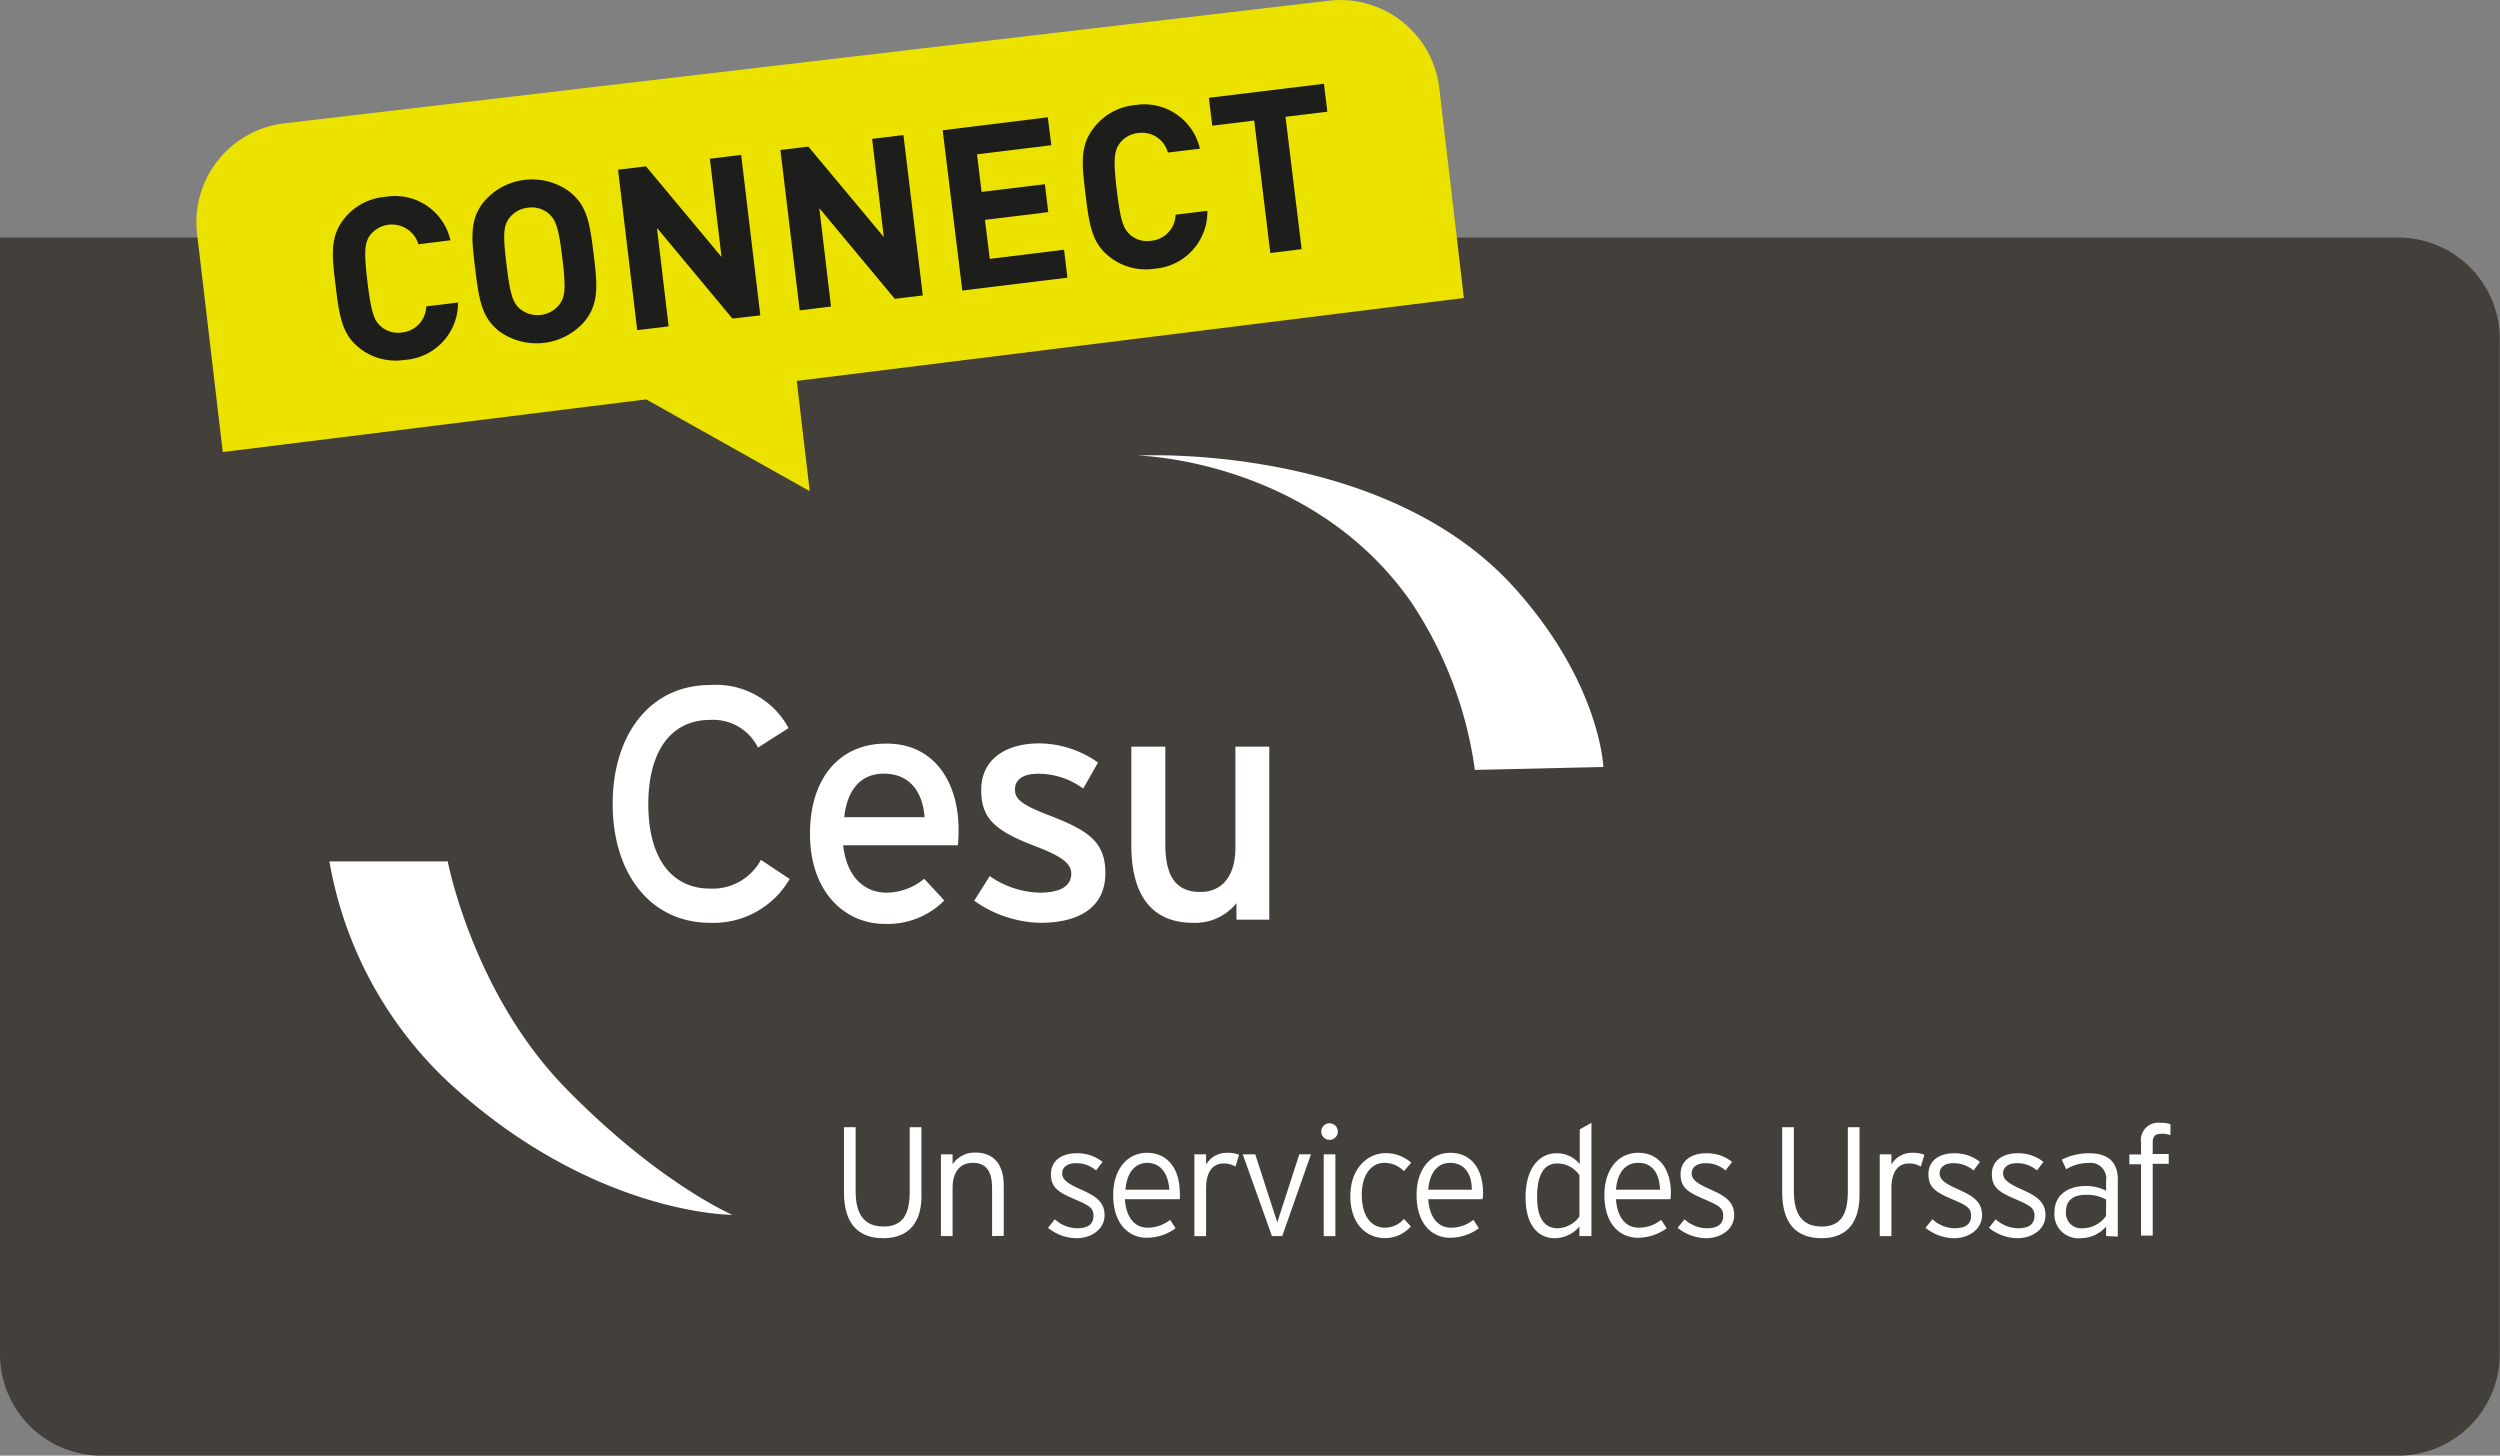 <svg id="Calque_1" data-name="Calque 1" xmlns="http://www.w3.org/2000/svg" viewBox="0 0 214.02 124.61"><rect x="0" y="0" width="214.02" height="124.61" fill="#808080" stroke="none"/><defs><style>.cls-1{fill:#433f3b;}.cls-2{fill:#ebe200;}.cls-3{fill:#1d1d1b;}.cls-4{fill:#fff;}</style></defs><title>logo-API-CESU-01</title><path class="cls-1" d="M205.51,124.61H8.5A8.69,8.69,0,0,1,0,115.79V20.34H205.51A8.69,8.69,0,0,1,214,29.15v86.64A8.7,8.7,0,0,1,205.51,124.61Z" transform="translate(0 0)"/><path class="cls-2" d="M68.21,32.61l1.11,9.44-14-7.86L19.07,38.7,16.87,20a8.53,8.53,0,0,1,7.45-9.44L113.77.06a8.53,8.53,0,0,1,9.44,7.45l2.11,18Z" transform="translate(0 0)"/><path class="cls-3" d="M34.65,30.81a5,5,0,0,1-3.86-1c-1.53-1.2-1.74-2.74-2.06-5.36s-.49-4.17.72-5.71A5,5,0,0,1,33,16.85a4.86,4.86,0,0,1,5.56,3.72l-2.74.34a2.37,2.37,0,0,0-4.16-.75c-.43.64-.52,1.34-.2,4s.58,3.28,1.15,3.79a2.22,2.22,0,0,0,1.8.51,2.29,2.29,0,0,0,2.08-2.23l2.72-.33A4.88,4.88,0,0,1,34.65,30.81Z" transform="translate(0 0)"/><path class="cls-3" d="M50.09,27.46a5.45,5.45,0,0,1-7.35.9C41.21,27.15,41,25.61,40.68,23s-.49-4.17.72-5.7a5.41,5.41,0,0,1,7.34-.9c1.54,1.2,1.76,2.74,2.08,5.36S51.29,25.93,50.09,27.46ZM47,18.31a2.24,2.24,0,0,0-1.81-.53,2.33,2.33,0,0,0-1.64.95c-.43.64-.51,1.31-.19,3.93s.55,3.24,1.13,3.76A2.38,2.38,0,0,0,47.94,26c.43-.64.52-1.3.2-3.92S47.57,18.82,47,18.31Z" transform="translate(0 0)"/><path class="cls-3" d="M62.7,27.27l-6.46-7.76,1,8.43-2.69.32L52.91,14.53l2.39-.29L61.77,22l-1-8.41,2.68-.33L65.09,27Z" transform="translate(0 0)"/><path class="cls-3" d="M76.6,25.58l-6.46-7.76,1,8.42-2.68.33L66.81,12.84l2.39-.29,6.46,7.74-1-8.4,2.68-.33L79,25.29Z" transform="translate(0 0)"/><path class="cls-3" d="M82.38,24.87,80.7,11.15l9-1.11L90,12.43l-6.36.78.39,3.22,5.42-.66.29,2.39-5.42.66.41,3.34,6.36-.78.29,2.39Z" transform="translate(0 0)"/><path class="cls-3" d="M98.86,23A5,5,0,0,1,95,22c-1.54-1.2-1.75-2.75-2.07-5.37s-.49-4.17.72-5.7A5,5,0,0,1,97.15,9a4.88,4.88,0,0,1,5.57,3.73l-2.74.33a2.28,2.28,0,0,0-2.53-1.67,2.23,2.23,0,0,0-1.63.93c-.43.64-.53,1.33-.21,4s.58,3.27,1.15,3.79a2.21,2.21,0,0,0,1.8.5,2.29,2.29,0,0,0,2.08-2.23l2.72-.33A4.88,4.88,0,0,1,98.86,23Z" transform="translate(0 0)"/><path class="cls-3" d="M110.05,10l1.38,11.33-2.68.33-1.38-11.34-3.59.44-.29-2.39,9.85-1.2.29,2.39Z" transform="translate(0 0)"/><path class="cls-4" d="M97.42,39s21-1.14,32.22,11.31c7.37,8.18,7.62,15.35,7.62,15.35l-11,.25a34.13,34.13,0,0,0-5.56-14.52C112.11,39.3,97.42,39,97.42,39" transform="translate(0 0)"/><path class="cls-4" d="M60.8,79c-5.11,0-8.35-4.2-8.35-10.18s3.24-10.18,8.35-10.18a7.07,7.07,0,0,1,6.71,3.69L64.89,64a4.28,4.28,0,0,0-4.09-2.37c-3.44,0-5.3,2.79-5.3,7.22s1.86,7.22,5.3,7.22a4.68,4.68,0,0,0,4.34-2.46l2.46,1.64A7.53,7.53,0,0,1,60.8,79Z" transform="translate(0 0)"/><path class="cls-4" d="M82,72.36H72.18c.32,2.84,1.92,4.06,3.73,4.06a5.13,5.13,0,0,0,3.21-1.19l1.72,1.86a6.82,6.82,0,0,1-5.1,2c-3.47,0-6.4-2.79-6.4-7.7s2.65-7.73,6.48-7.73C80,63.61,82.06,67,82.06,71A12.83,12.83,0,0,1,82,72.36Zm-6.34-6.13c-1.95,0-3.13,1.36-3.39,3.73h6.88C79,67.93,78,66.23,75.63,66.23Z" transform="translate(0 0)"/><path class="cls-4" d="M89.07,79a10.13,10.13,0,0,1-5.67-1.89L84.73,75A7.76,7.76,0,0,0,89,76.42c1.84,0,2.71-.6,2.71-1.64s-1.29-1.66-3.44-2.48C85.12,71.06,84,70,84,67.64c0-2.65,2.09-4,5-4a8.83,8.83,0,0,1,5,1.64l-1.27,2.23a6.45,6.45,0,0,0-3.84-1.27c-1.41,0-2,.56-2,1.35s.51,1.27,2.74,2.14c3.3,1.27,5,2.18,5,5C94.63,77.94,92,79,89.07,79Z" transform="translate(0 0)"/><path class="cls-4" d="M105.85,78.73V77.32A4.53,4.53,0,0,1,102.13,79c-3.44,0-5.28-2.26-5.28-6.63V63.92h2.91V72.3c0,3,1.13,4.06,3,4.06s3-1.38,3-3.78V63.92h2.9V78.73Z" transform="translate(0 0)"/><path class="cls-4" d="M28.2,73.74H38.33S40.47,85,48.41,93.14,62.7,104,62.7,104s-11.71.06-24-11.07A33.8,33.8,0,0,1,28.2,73.74" transform="translate(0 0)"/><path class="cls-4" d="M75.61,106c-2.22,0-3.36-1.34-3.36-3.92V96.5h1V102c0,2,.78,3,2.39,3s2.24-1,2.24-3V96.5h1V102C79,104.59,77.85,106,75.61,106Z" transform="translate(0 0)"/><path class="cls-4" d="M84.93,105.82v-4.09c0-1.5-.53-2.18-1.65-2.18-1,0-1.73.65-1.73,2.18v4.09h-1v-7h1v.85a2.28,2.28,0,0,1,1.93-1c1.48,0,2.45.86,2.45,2.87v4.26Z" transform="translate(0 0)"/><path class="cls-4" d="M92.18,106a3.91,3.91,0,0,1-2.46-.89l.58-.73a2.88,2.88,0,0,0,1.91.77c1,0,1.4-.4,1.4-1.08s-.41-.89-1.64-1.42c-1.4-.6-2-1-2-2.14s.92-1.78,2.19-1.78a3.43,3.43,0,0,1,2.23.74l-.56.73a2.54,2.54,0,0,0-1.74-.62c-.73,0-1.16.36-1.16.86s.36.83,1.54,1.36,2.09,1,2.09,2.23S93.39,106,92.18,106Z" transform="translate(0 0)"/><path class="cls-4" d="M101,102.66H96.3c.09,1.49.8,2.44,1.94,2.44a3.1,3.1,0,0,0,1.93-.67l.47.72a4.15,4.15,0,0,1-2.5.81c-1.28,0-2.84-.93-2.84-3.67,0-2.22,1.23-3.6,2.89-3.6,1.82,0,2.81,1.43,2.81,3.43A2.61,2.61,0,0,1,101,102.66Zm-2.77-3.11c-1,0-1.76.75-1.88,2.3h3.76C100,100.49,99.4,99.55,98.18,99.55Z" transform="translate(0 0)"/><path class="cls-4" d="M105.77,99.87a2,2,0,0,0-1-.27c-1,0-1.52.79-1.52,2.12v4.1h-1v-7h1v.87a2.05,2.05,0,0,1,1.73-1,2.62,2.62,0,0,1,1.09.17Z" transform="translate(0 0)"/><path class="cls-4" d="M109.77,105.82h-.88l-2.5-7h1.07l1.78,5.5.11.33.1-.33,1.78-5.5h1Z" transform="translate(0 0)"/><path class="cls-4" d="M113.84,97.58a.71.71,0,1,1,.69-.7A.71.71,0,0,1,113.84,97.58Zm-.52,8.24v-7h1v7Z" transform="translate(0 0)"/><path class="cls-4" d="M120.18,100.26a2.28,2.28,0,0,0-1.67-.71c-1.1,0-1.93,1-1.93,2.73s.73,2.82,2,2.82a2.17,2.17,0,0,0,1.61-.75l.59.64a2.93,2.93,0,0,1-2.24,1c-1.53,0-2.94-1.17-2.94-3.6s1.54-3.67,3-3.67a3.22,3.22,0,0,1,2.21.82Z" transform="translate(0 0)"/><path class="cls-4" d="M126.92,102.66h-4.65c.09,1.49.8,2.44,1.94,2.44a3.1,3.1,0,0,0,1.93-.67l.46.72a4.13,4.13,0,0,1-2.5.81c-1.27,0-2.83-.93-2.83-3.67,0-2.22,1.22-3.6,2.89-3.6,1.82,0,2.8,1.43,2.8,3.43A2.7,2.7,0,0,1,126.92,102.66Zm-2.78-3.11c-1,0-1.75.75-1.87,2.3H126C126,100.49,125.37,99.55,124.14,99.55Z" transform="translate(0 0)"/><path class="cls-4" d="M135.21,105.82V105a2.79,2.79,0,0,1-2.11,1c-1.39,0-2.5-1.06-2.5-3.52s1.17-3.75,2.64-3.75a2.49,2.49,0,0,1,2,.93V96.68l1-.56v9.7Zm0-5.22a2.31,2.31,0,0,0-1.89-1c-1.16,0-1.73,1-1.73,2.87s.66,2.68,1.77,2.68a2.4,2.4,0,0,0,1.85-1Z" transform="translate(0 0)"/><path class="cls-4" d="M143,102.66h-4.66c.1,1.49.8,2.44,1.94,2.44a3.06,3.06,0,0,0,1.93-.67l.47.72a4.15,4.15,0,0,1-2.5.81c-1.28,0-2.83-.93-2.83-3.67,0-2.22,1.22-3.6,2.88-3.6,1.83,0,2.81,1.43,2.81,3.43A3.74,3.74,0,0,1,143,102.66Zm-2.78-3.11c-1,0-1.76.75-1.88,2.3h3.77C142.07,100.49,141.48,99.55,140.26,99.55Z" transform="translate(0 0)"/><path class="cls-4" d="M146.08,106a3.93,3.93,0,0,1-2.46-.89l.59-.73a2.86,2.86,0,0,0,1.9.77c1,0,1.41-.4,1.41-1.08s-.42-.89-1.65-1.42c-1.4-.6-2-1-2-2.14s.92-1.78,2.18-1.78a3.41,3.41,0,0,1,2.23.74l-.56.73a2.53,2.53,0,0,0-1.74-.62c-.73,0-1.16.36-1.16.86s.36.83,1.55,1.36,2.09,1,2.09,2.23S147.29,106,146.08,106Z" transform="translate(0 0)"/><path class="cls-4" d="M155.94,106c-2.23,0-3.37-1.34-3.37-3.92V96.5h1V102c0,2,.77,3,2.38,3s2.24-1,2.24-3V96.5h1V102C159.27,104.59,158.17,106,155.94,106Z" transform="translate(0 0)"/><path class="cls-4" d="M164.44,99.87a1.94,1.94,0,0,0-1-.27c-1,0-1.52.79-1.52,2.12v4.1h-1v-7h1v.87a2,2,0,0,1,1.73-1,2.62,2.62,0,0,1,1.09.17Z" transform="translate(0 0)"/><path class="cls-4" d="M167.3,106a3.93,3.93,0,0,1-2.46-.89l.59-.73a2.88,2.88,0,0,0,1.9.77c1,0,1.41-.4,1.41-1.08s-.41-.89-1.65-1.42c-1.4-.6-2-1-2-2.14s.92-1.78,2.18-1.78a3.41,3.41,0,0,1,2.23.74l-.55.73a2.57,2.57,0,0,0-1.75-.62c-.73,0-1.15.36-1.15.86s.35.83,1.54,1.36,2.09,1,2.09,2.23S168.51,106,167.3,106Z" transform="translate(0 0)"/><path class="cls-4" d="M172.73,106a3.91,3.91,0,0,1-2.46-.89l.58-.73a2.88,2.88,0,0,0,1.91.77c1,0,1.41-.4,1.41-1.08s-.42-.89-1.65-1.42c-1.4-.6-2-1-2-2.14s.92-1.78,2.19-1.78a3.43,3.43,0,0,1,2.23.74l-.56.73a2.54,2.54,0,0,0-1.74-.62c-.73,0-1.16.36-1.16.86s.36.83,1.54,1.36,2.09,1,2.09,2.23S173.94,106,172.73,106Z" transform="translate(0 0)"/><path class="cls-4" d="M180.3,105.82V105a2.88,2.88,0,0,1-2.18,1,2.05,2.05,0,0,1-2.24-2.23c0-1.57,1.29-2.24,2.67-2.24a3.87,3.87,0,0,1,1.75.4v-.82a1.35,1.35,0,0,0-1.52-1.55,3.58,3.58,0,0,0-1.9.54l-.37-.82a5,5,0,0,1,2.34-.55c1.5,0,2.45.63,2.45,2.26v4.87Zm0-3.13a3.43,3.43,0,0,0-1.8-.4c-1,0-1.63.49-1.63,1.37a1.31,1.31,0,0,0,1.42,1.49,2.47,2.47,0,0,0,2-1.05Z" transform="translate(0 0)"/><path class="cls-4" d="M185,97.06c-.41,0-.71.15-.71.73v1h1.37v.84h-1.37v6.15h-1V99.67h-1v-.84h1v-1a1.49,1.49,0,0,1,1.65-1.71,2.48,2.48,0,0,1,.87.12v.94A2,2,0,0,0,185,97.06Z" transform="translate(0 0)"/></svg>